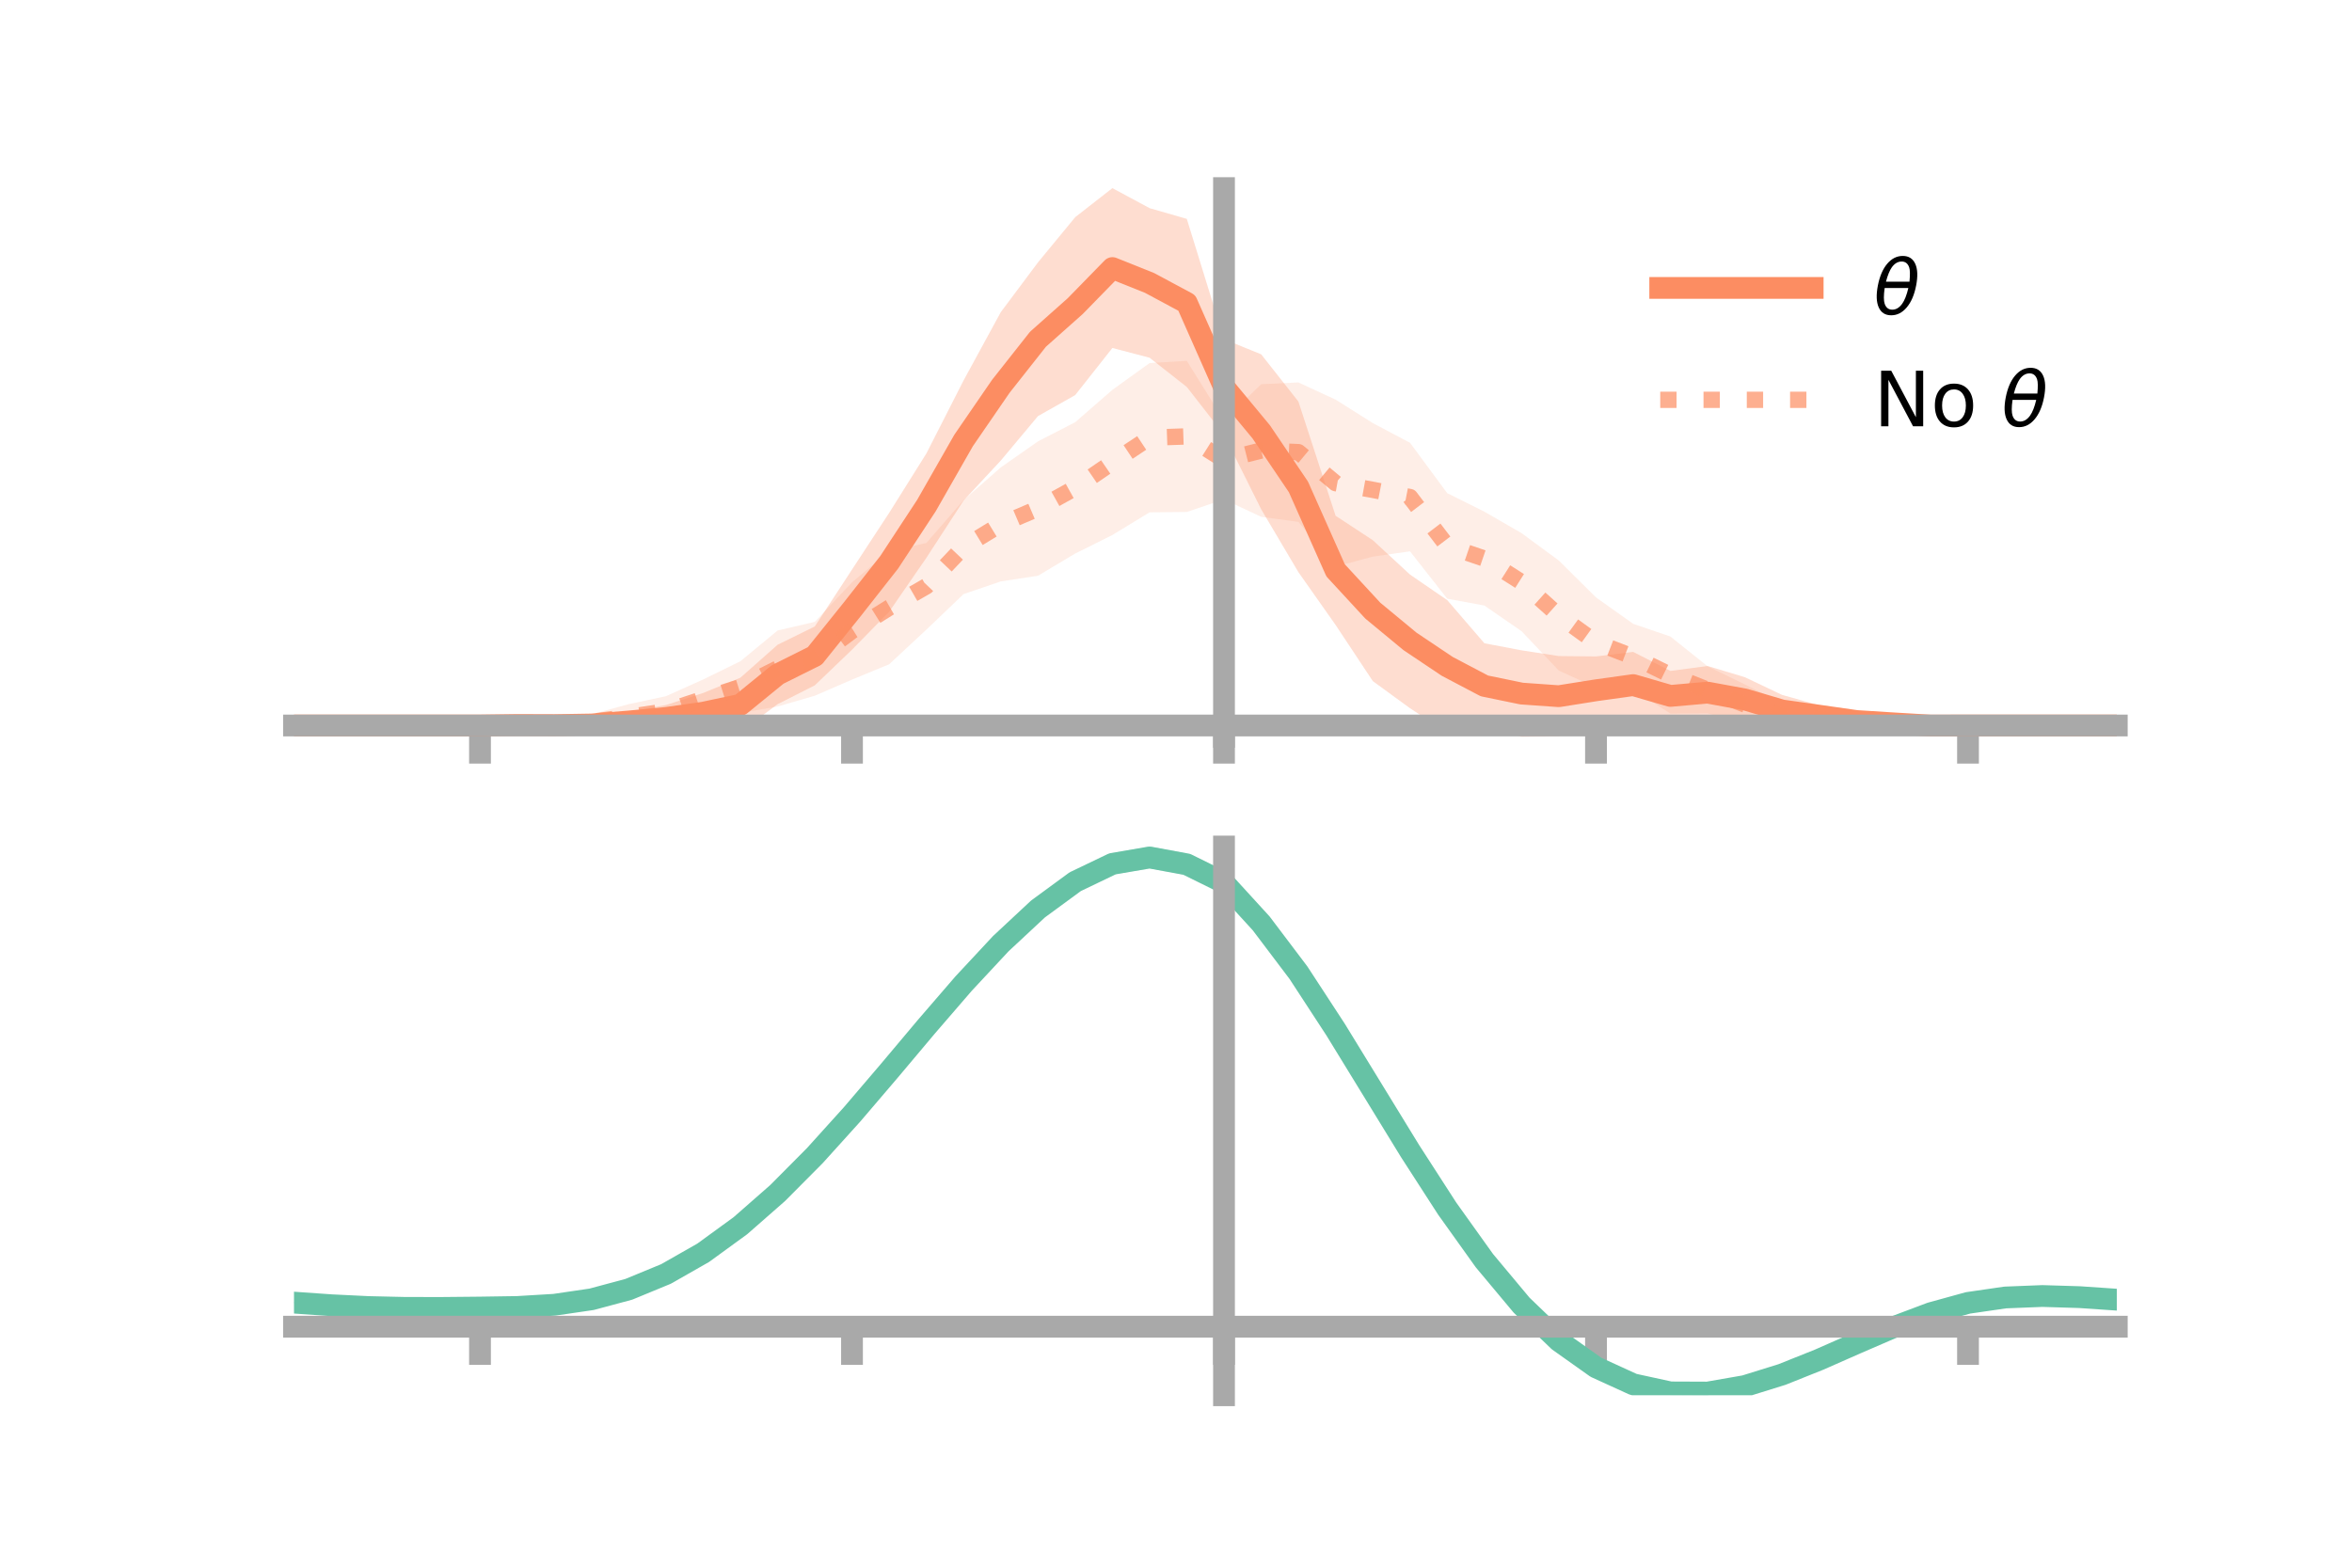 <?xml version="1.0" encoding="utf-8" standalone="no"?>
<!DOCTYPE svg PUBLIC "-//W3C//DTD SVG 1.1//EN"
  "http://www.w3.org/Graphics/SVG/1.1/DTD/svg11.dtd">
<!-- Created with matplotlib (https://matplotlib.org/) -->
<svg height="144pt" version="1.1" viewBox="0 0 216 144" width="216pt" xmlns="http://www.w3.org/2000/svg" xmlns:xlink="http://www.w3.org/1999/xlink">
 <defs>
  <style type="text/css">*{stroke-linecap:butt;stroke-linejoin:round;}</style>
 </defs>
 <g id="figure_1">
  <g id="patch_1">
   <path d="M 0 144 
L 216 144 
L 216 0 
L 0 0 
z
" style="fill:none;"/>
  </g>
  <g id="axes_1">
   <g id="patch_2">
    <path d="M 27 67.68 
L 194.4 67.68 
L 194.4 17.28 
L 27 17.28 
z
" style="fill:none;"/>
   </g>
   <g id="PolyCollection_1">
    <path clip-path="url(#pfc1a52a0bd)" d="M 27 66.64 
L 27 66.64 
L 30.416 66.64 
L 33.833 66.64 
L 37.249 66.64 
L 40.665 66.64 
L 44.082 66.64 
L 47.498 66.36 
L 50.914 66.16 
L 54.331 65.995 
L 57.747 65.393 
L 61.163 64.758 
L 64.58 63.652 
L 67.996 62.251 
L 71.412 59.225 
L 74.829 57.542 
L 78.245 52.317 
L 81.661 47.104 
L 85.078 41.65 
L 88.494 34.941 
L 91.91 28.671 
L 95.327 24.099 
L 98.743 19.95 
L 102.159 17.28 
L 105.576 19.12 
L 108.992 20.105 
L 112.408 31.157 
L 115.824 32.547 
L 119.241 36.884 
L 122.657 47.376 
L 126.073 49.62 
L 129.49 52.778 
L 132.906 55.123 
L 136.322 59.087 
L 139.739 59.736 
L 143.155 60.262 
L 146.571 60.297 
L 149.988 59.881 
L 153.404 61.627 
L 156.82 61.174 
L 160.237 62.202 
L 163.653 63.827 
L 167.069 64.783 
L 170.486 65.63 
L 173.902 65.948 
L 177.318 66.48 
L 180.735 66.64 
L 184.151 66.64 
L 187.567 66.64 
L 190.984 66.64 
L 194.4 66.64 
L 194.4 66.64 
L 194.4 66.64 
L 190.984 66.64 
L 187.567 66.64 
L 184.151 66.64 
L 180.735 66.64 
L 177.318 66.815 
L 173.902 66.942 
L 170.486 66.826 
L 167.069 66.699 
L 163.653 66.691 
L 160.237 66.294 
L 156.82 66.067 
L 153.404 66.221 
L 149.988 65.98 
L 146.571 66.517 
L 143.155 67.639 
L 139.739 67.68 
L 136.322 66.92 
L 132.906 67.292 
L 129.49 65.055 
L 126.073 62.561 
L 122.657 57.405 
L 119.241 52.556 
L 115.824 46.781 
L 112.408 39.928 
L 108.992 35.544 
L 105.576 32.861 
L 102.159 31.964 
L 98.743 36.292 
L 95.327 38.219 
L 91.91 42.304 
L 88.494 45.978 
L 85.078 51.235 
L 81.661 56.191 
L 78.245 59.677 
L 74.829 62.952 
L 71.412 64.683 
L 67.996 67.225 
L 64.58 67.281 
L 61.163 67.144 
L 57.747 67.153 
L 54.331 67.1 
L 50.914 67.047 
L 47.498 66.826 
L 44.082 66.64 
L 40.665 66.64 
L 37.249 66.64 
L 33.833 66.64 
L 30.416 66.64 
L 27 66.64 
z
" style="fill:#fc8d62;fill-opacity:0.3;"/>
   </g>
   <g id="PolyCollection_2">
    <path clip-path="url(#pfc1a52a0bd)" d="M 27 66.64 
L 27 66.64 
L 30.416 66.64 
L 33.833 66.64 
L 37.249 66.64 
L 40.665 66.64 
L 44.082 66.64 
L 47.498 66.59 
L 50.914 66.14 
L 54.331 65.609 
L 57.747 64.678 
L 61.163 63.948 
L 64.58 62.412 
L 67.996 60.739 
L 71.412 57.915 
L 74.829 57.12 
L 78.245 53.49 
L 81.661 50.623 
L 85.078 49.873 
L 88.494 45.935 
L 91.91 42.933 
L 95.327 40.541 
L 98.743 38.782 
L 102.159 35.809 
L 105.576 33.347 
L 108.992 33.146 
L 112.408 38.615 
L 115.824 35.29 
L 119.241 35.129 
L 122.657 36.708 
L 126.073 38.862 
L 129.49 40.671 
L 132.906 45.297 
L 136.322 47 
L 139.739 48.975 
L 143.155 51.486 
L 146.571 54.874 
L 149.988 57.303 
L 153.404 58.466 
L 156.82 61.203 
L 160.237 62.866 
L 163.653 64.579 
L 167.069 64.805 
L 170.486 65.736 
L 173.902 66.231 
L 177.318 66.465 
L 180.735 66.64 
L 184.151 66.64 
L 187.567 66.64 
L 190.984 66.64 
L 194.4 66.64 
L 194.4 66.64 
L 194.4 66.64 
L 190.984 66.64 
L 187.567 66.64 
L 184.151 66.64 
L 180.735 66.64 
L 177.318 66.765 
L 173.902 66.953 
L 170.486 67.105 
L 167.069 67.271 
L 163.653 66.975 
L 160.237 66.551 
L 156.82 65.524 
L 153.404 65.544 
L 149.988 63.359 
L 146.571 63.155 
L 143.155 61.597 
L 139.739 57.982 
L 136.322 55.623 
L 132.906 54.992 
L 129.49 50.643 
L 126.073 51.129 
L 122.657 52.049 
L 119.241 47.936 
L 115.824 47.475 
L 112.408 45.869 
L 108.992 47.026 
L 105.576 47.06 
L 102.159 49.142 
L 98.743 50.846 
L 95.327 52.884 
L 91.91 53.406 
L 88.494 54.57 
L 85.078 57.833 
L 81.661 61.015 
L 78.245 62.427 
L 74.829 63.906 
L 71.412 64.897 
L 67.996 65.492 
L 64.58 65.989 
L 61.163 66.738 
L 57.747 67.033 
L 54.331 67.004 
L 50.914 66.866 
L 47.498 66.718 
L 44.082 66.64 
L 40.665 66.64 
L 37.249 66.64 
L 33.833 66.64 
L 30.416 66.64 
L 27 66.64 
z
" style="fill:#fc8d62;fill-opacity:0.15;"/>
   </g>
   <g id="matplotlib.axis_1">
    <g id="xtick_1">
     <g id="line2d_1">
      <defs>
       <path d="M 0 0 
L 0 3.5 
" id="mb1632be7dd" style="stroke:#a9a9a9;stroke-width:2;"/>
      </defs>
      <g>
       <use style="fill:#a9a9a9;stroke:#a9a9a9;stroke-width:2;" x="44.082" xlink:href="#mb1632be7dd" y="66.64"/>
      </g>
     </g>
    </g>
    <g id="xtick_2">
     <g id="line2d_2">
      <g>
       <use style="fill:#a9a9a9;stroke:#a9a9a9;stroke-width:2;" x="78.245" xlink:href="#mb1632be7dd" y="66.64"/>
      </g>
     </g>
    </g>
    <g id="xtick_3">
     <g id="line2d_3">
      <g>
       <use style="fill:#a9a9a9;stroke:#a9a9a9;stroke-width:2;" x="112.408" xlink:href="#mb1632be7dd" y="66.64"/>
      </g>
     </g>
    </g>
    <g id="xtick_4">
     <g id="line2d_4">
      <g>
       <use style="fill:#a9a9a9;stroke:#a9a9a9;stroke-width:2;" x="146.571" xlink:href="#mb1632be7dd" y="66.64"/>
      </g>
     </g>
    </g>
    <g id="xtick_5">
     <g id="line2d_5">
      <g>
       <use style="fill:#a9a9a9;stroke:#a9a9a9;stroke-width:2;" x="180.735" xlink:href="#mb1632be7dd" y="66.64"/>
      </g>
     </g>
    </g>
   </g>
   <g id="matplotlib.axis_2"/>
   <g id="line2d_6">
    <path clip-path="url(#pfc1a52a0bd)" d="M 27 66.64 
L 30.416 66.64 
L 33.833 66.64 
L 37.249 66.64 
L 40.665 66.64 
L 44.082 66.64 
L 47.498 66.593 
L 50.914 66.604 
L 54.331 66.548 
L 57.747 66.273 
L 61.163 65.951 
L 64.58 65.466 
L 67.996 64.738 
L 71.412 61.954 
L 74.829 60.247 
L 78.245 55.997 
L 81.661 51.648 
L 85.078 46.443 
L 88.494 40.46 
L 91.91 35.488 
L 95.327 31.159 
L 98.743 28.121 
L 102.159 24.622 
L 105.576 25.991 
L 108.992 27.825 
L 112.408 35.543 
L 115.824 39.664 
L 119.241 44.72 
L 122.657 52.39 
L 126.073 56.09 
L 129.49 58.916 
L 132.906 61.207 
L 136.322 63.004 
L 139.739 63.708 
L 143.155 63.95 
L 146.571 63.407 
L 149.988 62.931 
L 153.404 63.924 
L 156.82 63.62 
L 160.237 64.248 
L 163.653 65.259 
L 167.069 65.741 
L 170.486 66.228 
L 173.902 66.445 
L 177.318 66.648 
L 180.735 66.64 
L 184.151 66.64 
L 187.567 66.64 
L 190.984 66.64 
L 194.4 66.64 
" style="fill:none;stroke:#fc8d62;stroke-linecap:square;stroke-width:2;"/>
   </g>
   <g id="line2d_7">
    <path clip-path="url(#pfc1a52a0bd)" d="M 27 66.64 
L 30.416 66.64 
L 33.833 66.64 
L 37.249 66.64 
L 40.665 66.64 
L 44.082 66.64 
L 47.498 66.654 
L 50.914 66.503 
L 54.331 66.306 
L 57.747 65.856 
L 61.163 65.343 
L 64.58 64.201 
L 67.996 63.116 
L 71.412 61.406 
L 74.829 60.513 
L 78.245 57.958 
L 81.661 55.819 
L 85.078 53.853 
L 88.494 50.252 
L 91.91 48.17 
L 95.327 46.713 
L 98.743 44.814 
L 102.159 42.476 
L 105.576 40.203 
L 108.992 40.086 
L 112.408 42.242 
L 115.824 41.383 
L 119.241 41.533 
L 122.657 44.379 
L 126.073 44.995 
L 129.49 45.657 
L 132.906 50.145 
L 136.322 51.311 
L 139.739 53.479 
L 143.155 56.541 
L 146.571 59.014 
L 149.988 60.331 
L 153.404 62.005 
L 156.82 63.364 
L 160.237 64.708 
L 163.653 65.777 
L 167.069 66.038 
L 170.486 66.421 
L 173.902 66.592 
L 177.318 66.615 
L 180.735 66.64 
L 184.151 66.64 
L 187.567 66.64 
L 190.984 66.64 
L 194.4 66.64 
" style="fill:none;stroke:#fc8d62;stroke-dasharray:1.5,2.475;stroke-dashoffset:0;stroke-opacity:0.7;stroke-width:1.5;"/>
   </g>
   <g id="patch_3">
    <path d="M 112.408 67.68 
L 112.408 17.28 
" style="fill:none;stroke:#a9a9a9;stroke-linecap:square;stroke-linejoin:miter;stroke-width:2;"/>
   </g>
   <g id="patch_4">
    <path d="M 194.4 67.68 
L 194.4 17.28 
" style="fill:none;"/>
   </g>
   <g id="patch_5">
    <path d="M 27 66.64 
L 194.4 66.64 
" style="fill:none;stroke:#a9a9a9;stroke-linecap:square;stroke-linejoin:miter;stroke-width:2;"/>
   </g>
   <g id="patch_6">
    <path d="M 27 17.28 
L 194.4 17.28 
" style="fill:none;"/>
   </g>
   <g id="legend_1">
    <g id="line2d_8">
     <path d="M 152.47 26.449 
L 166.47 26.449 
" style="fill:none;stroke:#fc8d62;stroke-linecap:square;stroke-width:2;"/>
    </g>
    <g id="line2d_9"/>
    <g id="text_1">
     <!-- $\theta$ -->
     <g transform="translate(172.07 28.899)scale(0.07 -0.07)">
      <defs>
       <path d="M 45.516 34.672 
L 14.453 34.672 
Q 12.359 20.062 14.5 13.875 
Q 17.188 6.25 24.469 6.25 
Q 31.781 6.25 37.359 13.922 
Q 42.234 20.656 45.516 34.672 
z
M 47.016 42.969 
Q 48.344 56.844 46.625 61.719 
Q 43.953 69.438 36.766 69.438 
Q 29.297 69.438 23.828 61.812 
Q 19.531 55.672 16.156 42.969 
z
M 38.188 76.766 
Q 49.906 76.766 54.594 66.406 
Q 59.281 56.109 55.719 37.844 
Q 52.203 19.625 43.453 9.281 
Q 34.766 -1.125 23.047 -1.125 
Q 11.281 -1.125 6.641 9.281 
Q 2 19.625 5.516 37.844 
Q 9.078 56.109 17.719 66.406 
Q 26.422 76.766 38.188 76.766 
z
" id="DejaVuSans-Oblique-952"/>
      </defs>
      <use transform="translate(0 0.234)" xlink:href="#DejaVuSans-Oblique-952"/>
     </g>
    </g>
    <g id="line2d_10">
     <path d="M 152.47 36.724 
L 166.47 36.724 
" style="fill:none;stroke:#fc8d62;stroke-dasharray:1.5,2.475;stroke-dashoffset:0;stroke-opacity:0.7;stroke-width:1.5;"/>
    </g>
    <g id="line2d_11"/>
    <g id="text_2">
     <!-- No $\theta$ -->
     <g transform="translate(172.07 39.174)scale(0.07 -0.07)">
      <defs>
       <path d="M 9.812 72.906 
L 23.094 72.906 
L 55.422 11.922 
L 55.422 72.906 
L 64.984 72.906 
L 64.984 0 
L 51.703 0 
L 19.391 60.984 
L 19.391 0 
L 9.812 0 
z
" id="DejaVuSans-78"/>
       <path d="M 30.609 48.391 
Q 23.391 48.391 19.188 42.75 
Q 14.984 37.109 14.984 27.297 
Q 14.984 17.484 19.156 11.844 
Q 23.344 6.203 30.609 6.203 
Q 37.797 6.203 41.984 11.859 
Q 46.188 17.531 46.188 27.297 
Q 46.188 37.016 41.984 42.703 
Q 37.797 48.391 30.609 48.391 
z
M 30.609 56 
Q 42.328 56 49.016 48.375 
Q 55.719 40.766 55.719 27.297 
Q 55.719 13.875 49.016 6.219 
Q 42.328 -1.422 30.609 -1.422 
Q 18.844 -1.422 12.172 6.219 
Q 5.516 13.875 5.516 27.297 
Q 5.516 40.766 12.172 48.375 
Q 18.844 56 30.609 56 
z
" id="DejaVuSans-111"/>
       <path id="DejaVuSans-32"/>
      </defs>
      <use transform="translate(0 0.234)" xlink:href="#DejaVuSans-78"/>
      <use transform="translate(74.805 0.234)" xlink:href="#DejaVuSans-111"/>
      <use transform="translate(135.986 0.234)" xlink:href="#DejaVuSans-32"/>
      <use transform="translate(167.773 0.234)" xlink:href="#DejaVuSans-Oblique-952"/>
     </g>
    </g>
   </g>
  </g>
  <g id="axes_2">
   <g id="patch_7">
    <path d="M 27 128.16 
L 194.4 128.16 
L 194.4 77.76 
L 27 77.76 
z
" style="fill:none;"/>
   </g>
   <g id="PolyCollection_3">
    <path clip-path="url(#pb2d4b1cab8)" d="M 27 119.702 
L 27 119.604 
L 30.416 119.854 
L 33.833 120.025 
L 37.249 120.102 
L 40.665 120.097 
L 44.082 120.054 
L 47.498 119.995 
L 50.914 119.784 
L 54.331 119.272 
L 57.747 118.341 
L 61.163 116.904 
L 64.58 114.915 
L 67.996 112.369 
L 71.412 109.299 
L 74.829 105.774 
L 78.245 101.898 
L 81.661 97.801 
L 85.078 93.64 
L 88.494 89.59 
L 91.91 85.841 
L 95.327 82.587 
L 98.743 80.029 
L 102.159 78.358 
L 105.576 77.76 
L 108.992 78.403 
L 112.408 80.123 
L 115.824 83.916 
L 119.241 88.513 
L 122.657 93.833 
L 126.073 99.501 
L 129.49 105.178 
L 132.906 110.571 
L 136.322 115.44 
L 139.739 119.602 
L 143.155 122.933 
L 146.571 125.373 
L 149.988 126.929 
L 153.404 127.66 
L 156.82 127.667 
L 160.237 127.074 
L 163.653 126.028 
L 167.069 124.687 
L 170.486 123.214 
L 173.902 121.771 
L 177.318 120.515 
L 180.735 119.593 
L 184.151 119.103 
L 187.567 118.972 
L 190.984 119.082 
L 194.4 119.323 
L 194.4 119.441 
L 194.4 119.441 
L 190.984 119.216 
L 187.567 119.118 
L 184.151 119.258 
L 180.735 119.764 
L 177.318 120.724 
L 173.902 122.04 
L 170.486 123.552 
L 167.069 125.091 
L 163.653 126.484 
L 160.237 127.561 
L 156.82 128.16 
L 153.404 128.139 
L 149.988 127.383 
L 146.571 125.816 
L 143.155 123.407 
L 139.739 120.168 
L 136.322 116.151 
L 132.906 111.462 
L 129.49 106.267 
L 126.073 100.791 
L 122.657 95.316 
L 119.241 90.17 
L 115.824 85.72 
L 112.408 82.036 
L 108.992 80.385 
L 105.576 79.765 
L 102.159 80.342 
L 98.743 81.948 
L 95.327 84.403 
L 91.91 87.519 
L 88.494 91.105 
L 85.078 94.972 
L 81.661 98.94 
L 78.245 102.841 
L 74.829 106.53 
L 71.412 109.883 
L 67.996 112.805 
L 64.58 115.232 
L 61.163 117.135 
L 57.747 118.519 
L 54.331 119.421 
L 50.914 119.915 
L 47.498 120.112 
L 44.082 120.156 
L 40.665 120.18 
L 37.249 120.17 
L 33.833 120.09 
L 30.416 119.931 
L 27 119.702 
z
" style="fill:#66c2a5;fill-opacity:0.3;"/>
   </g>
   <g id="matplotlib.axis_3">
    <g id="xtick_6">
     <g id="line2d_12">
      <g>
       <use style="fill:#a9a9a9;stroke:#a9a9a9;stroke-width:2;" x="44.082" xlink:href="#mb1632be7dd" y="121.864"/>
      </g>
     </g>
    </g>
    <g id="xtick_7">
     <g id="line2d_13">
      <g>
       <use style="fill:#a9a9a9;stroke:#a9a9a9;stroke-width:2;" x="78.245" xlink:href="#mb1632be7dd" y="121.864"/>
      </g>
     </g>
    </g>
    <g id="xtick_8">
     <g id="line2d_14">
      <g>
       <use style="fill:#a9a9a9;stroke:#a9a9a9;stroke-width:2;" x="112.408" xlink:href="#mb1632be7dd" y="121.864"/>
      </g>
     </g>
    </g>
    <g id="xtick_9">
     <g id="line2d_15">
      <g>
       <use style="fill:#a9a9a9;stroke:#a9a9a9;stroke-width:2;" x="146.571" xlink:href="#mb1632be7dd" y="121.864"/>
      </g>
     </g>
    </g>
    <g id="xtick_10">
     <g id="line2d_16">
      <g>
       <use style="fill:#a9a9a9;stroke:#a9a9a9;stroke-width:2;" x="180.735" xlink:href="#mb1632be7dd" y="121.864"/>
      </g>
     </g>
    </g>
   </g>
   <g id="matplotlib.axis_4"/>
   <g id="line2d_17">
    <path clip-path="url(#pb2d4b1cab8)" d="M 27 119.653 
L 30.416 119.892 
L 33.833 120.058 
L 37.249 120.136 
L 40.665 120.138 
L 44.082 120.105 
L 47.498 120.053 
L 50.914 119.849 
L 54.331 119.347 
L 57.747 118.43 
L 61.163 117.02 
L 64.58 115.074 
L 67.996 112.587 
L 71.412 109.591 
L 74.829 106.152 
L 78.245 102.37 
L 81.661 98.37 
L 85.078 94.306 
L 88.494 90.348 
L 91.91 86.68 
L 95.327 83.495 
L 98.743 80.989 
L 102.159 79.35 
L 105.576 78.763 
L 108.992 79.394 
L 112.408 81.08 
L 115.824 84.818 
L 119.241 89.341 
L 122.657 94.574 
L 126.073 100.146 
L 129.49 105.723 
L 132.906 111.017 
L 136.322 115.796 
L 139.739 119.885 
L 143.155 123.17 
L 146.571 125.595 
L 149.988 127.156 
L 153.404 127.9 
L 156.82 127.914 
L 160.237 127.318 
L 163.653 126.256 
L 167.069 124.889 
L 170.486 123.383 
L 173.902 121.906 
L 177.318 120.62 
L 180.735 119.678 
L 184.151 119.181 
L 187.567 119.045 
L 190.984 119.149 
L 194.4 119.382 
" style="fill:none;stroke:#66c2a5;stroke-linecap:square;stroke-width:2;"/>
   </g>
   <g id="patch_8">
    <path d="M 112.408 128.16 
L 112.408 77.76 
" style="fill:none;stroke:#a9a9a9;stroke-linecap:square;stroke-linejoin:miter;stroke-width:2;"/>
   </g>
   <g id="patch_9">
    <path d="M 194.4 128.16 
L 194.4 77.76 
" style="fill:none;"/>
   </g>
   <g id="patch_10">
    <path d="M 27 121.864 
L 194.4 121.864 
" style="fill:none;stroke:#a9a9a9;stroke-linecap:square;stroke-linejoin:miter;stroke-width:2;"/>
   </g>
   <g id="patch_11">
    <path d="M 27 77.76 
L 194.4 77.76 
" style="fill:none;"/>
   </g>
  </g>
 </g>
 <defs>
  <clipPath id="pfc1a52a0bd">
   <rect height="50.4" width="167.4" x="27" y="17.28"/>
  </clipPath>
  <clipPath id="pb2d4b1cab8">
   <rect height="50.4" width="167.4" x="27" y="77.76"/>
  </clipPath>
 </defs>
</svg>

